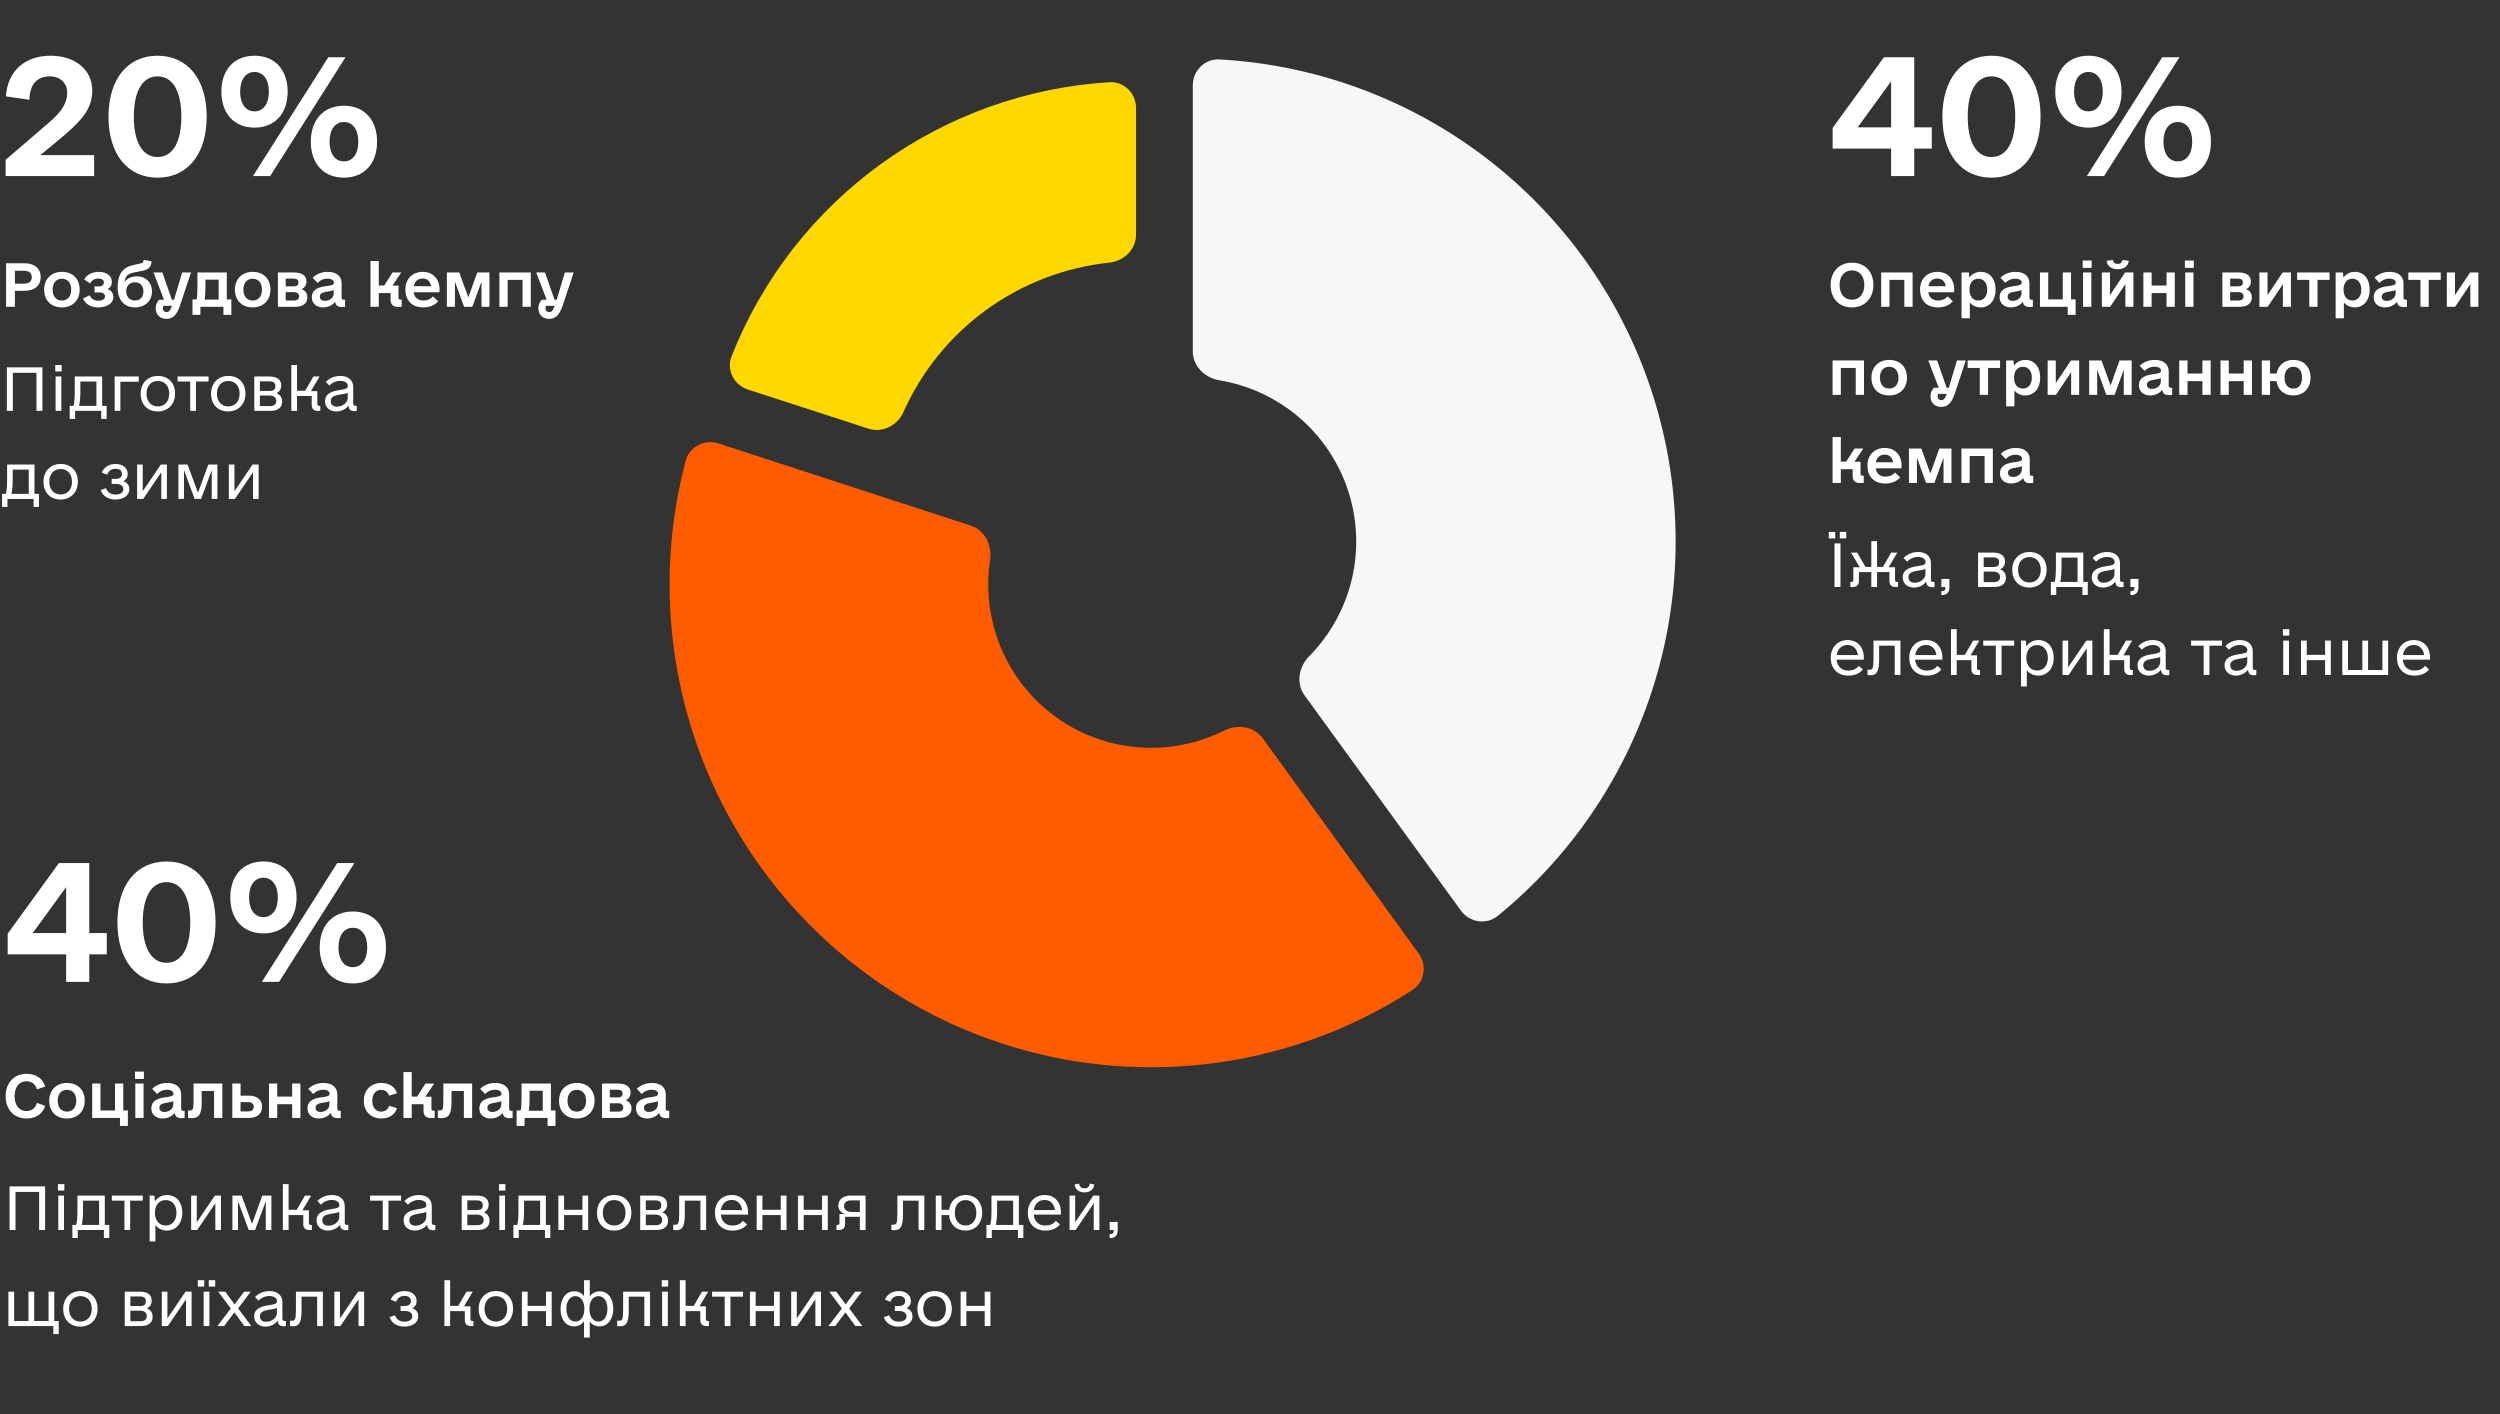 <svg width="937" height="530" viewBox="0 0 937 530" fill="none" xmlns="http://www.w3.org/2000/svg">
<rect x="0" y="0" width="937" height="530" fill="#333333" stroke="none"/>
<path d="M9.98 419.215C13.461 419.215 16.039 417.41 16.941 414.445L13.848 413.371C13.246 415.348 11.871 416.422 9.938 416.422C7.188 416.422 5.469 414.273 5.469 410.836C5.469 407.398 7.23 405.25 9.938 405.25C11.871 405.25 13.246 406.324 13.848 408.301L16.941 407.227C15.996 404.176 13.461 402.457 9.98 402.457C5.297 402.457 2.117 405.852 2.117 410.836C2.117 415.906 5.254 419.215 9.98 419.215ZM25.105 419.215C29.059 419.215 31.766 416.551 31.766 412.555C31.766 408.516 29.145 405.895 25.105 405.895C21.152 405.895 18.445 408.559 18.445 412.555C18.445 416.594 21.066 419.215 25.105 419.215ZM25.105 416.637C22.957 416.637 21.625 415.09 21.625 412.555C21.625 410.02 22.957 408.473 25.105 408.473C27.254 408.473 28.586 410.02 28.586 412.555C28.586 415.09 27.254 416.637 25.105 416.637ZM46.203 416.207V406.109H43.109V416.207H37.652V406.109H34.559V419H44.957V422.008H47.922V416.207H46.203ZM50.586 404.391H53.938V401.641H50.586V404.391ZM50.715 419H53.809V406.109H50.715V419ZM68.676 416.336C68.16 416.336 67.902 416.078 67.902 415.562V410.191C67.902 407.527 65.969 405.895 62.703 405.895C60.426 405.895 58.535 406.668 57.031 408.086L58.879 410.02C59.867 408.988 61.156 408.43 62.531 408.43C64.078 408.43 65.023 409.031 65.023 409.934C65.023 410.793 63.949 411.008 62.273 411.223C59.824 411.523 56.73 412.168 56.73 415.434C56.73 417.711 58.449 419.215 60.941 419.215C62.832 419.215 64.508 418.398 65.453 417.109C65.668 418.484 66.484 419.086 68.074 419.086C68.633 419.086 68.977 419.043 69.191 419V416.336H68.676ZM61.586 416.766C60.426 416.766 59.738 416.164 59.738 415.176C59.738 413.758 61.156 413.543 62.617 413.285C63.691 413.113 64.422 412.984 64.938 412.684V414.016C64.938 415.52 63.434 416.766 61.586 416.766ZM83.328 406.109H72.543V412.684C72.543 415.82 72.242 416.207 71.211 416.207H70.481V419C70.824 419.043 71.34 419.086 71.812 419.086C74.562 419.086 75.594 417.625 75.594 413.027V408.902H80.234V419H83.328V406.109ZM93.383 410.664H90.16V406.109H87.066V419H93.383C96.348 419 98.238 417.41 98.238 414.832C98.238 412.254 96.391 410.664 93.383 410.664ZM92.953 416.551H90.16V413.07H92.953C94.328 413.07 95.102 413.672 95.102 414.789C95.102 415.949 94.328 416.551 92.953 416.551ZM109.496 406.109V411.008H103.91V406.109H100.816V419H103.91V413.844H109.496V419H112.59V406.109H109.496ZM127.199 416.336C126.684 416.336 126.426 416.078 126.426 415.562V410.191C126.426 407.527 124.492 405.895 121.227 405.895C118.949 405.895 117.059 406.668 115.555 408.086L117.402 410.02C118.391 408.988 119.68 408.43 121.055 408.43C122.602 408.43 123.547 409.031 123.547 409.934C123.547 410.793 122.473 411.008 120.797 411.223C118.348 411.523 115.254 412.168 115.254 415.434C115.254 417.711 116.973 419.215 119.465 419.215C121.355 419.215 123.031 418.398 123.977 417.109C124.191 418.484 125.008 419.086 126.598 419.086C127.156 419.086 127.5 419.043 127.715 419V416.336H127.199ZM120.109 416.766C118.949 416.766 118.262 416.164 118.262 415.176C118.262 413.758 119.68 413.543 121.141 413.285C122.215 413.113 122.945 412.984 123.461 412.684V414.016C123.461 415.52 121.957 416.766 120.109 416.766ZM142.926 419.215C145.805 419.215 148.082 417.797 148.77 415.348L145.891 414.445C145.418 415.82 144.344 416.637 142.883 416.637C140.82 416.637 139.531 415.047 139.531 412.555C139.531 410.062 140.82 408.473 142.883 408.473C144.344 408.473 145.375 409.289 145.848 410.664L148.77 409.762C148.082 407.312 145.805 405.895 142.926 405.895C139.016 405.895 136.352 408.559 136.352 412.555C136.352 416.551 139.016 419.215 142.926 419.215ZM162.348 416.293C161.961 416.293 161.703 416.035 161.703 415.648V411.051H159.426L162.734 406.109H159.469L156.332 411.008H154.312V401.812H151.219V419H154.312V413.844H158.738V416.379C158.738 418.141 159.727 419.043 161.531 419.043C162.047 419.043 162.391 419.043 162.906 419V416.293H162.348ZM176.957 406.109H166.172V412.684C166.172 415.82 165.871 416.207 164.84 416.207H164.109V419C164.453 419.043 164.969 419.086 165.441 419.086C168.191 419.086 169.223 417.625 169.223 413.027V408.902H173.863V419H176.957V406.109ZM191.609 416.336C191.094 416.336 190.836 416.078 190.836 415.562V410.191C190.836 407.527 188.902 405.895 185.637 405.895C183.359 405.895 181.469 406.668 179.965 408.086L181.812 410.02C182.801 408.988 184.09 408.43 185.465 408.43C187.012 408.43 187.957 409.031 187.957 409.934C187.957 410.793 186.883 411.008 185.207 411.223C182.758 411.523 179.664 412.168 179.664 415.434C179.664 417.711 181.383 419.215 183.875 419.215C185.766 419.215 187.441 418.398 188.387 417.109C188.602 418.484 189.418 419.086 191.008 419.086C191.566 419.086 191.91 419.043 192.125 419V416.336H191.609ZM184.52 416.766C183.359 416.766 182.672 416.164 182.672 415.176C182.672 413.758 184.09 413.543 185.551 413.285C186.625 413.113 187.355 412.984 187.871 412.684V414.016C187.871 415.52 186.367 416.766 184.52 416.766ZM206.477 416.207V406.109H195.477V411.48C195.477 413.672 195.391 415.219 195.176 416.207H193.629V422.008H196.594V419H205.23V422.008H208.195V416.207H206.477ZM198.184 416.293C198.398 415.047 198.484 413.457 198.484 411.609V408.816H203.426V416.293H198.184ZM216.188 419.215C220.141 419.215 222.848 416.551 222.848 412.555C222.848 408.516 220.227 405.895 216.188 405.895C212.234 405.895 209.527 408.559 209.527 412.555C209.527 416.594 212.148 419.215 216.188 419.215ZM216.188 416.637C214.039 416.637 212.707 415.09 212.707 412.555C212.707 410.02 214.039 408.473 216.188 408.473C218.336 408.473 219.668 410.02 219.668 412.555C219.668 415.09 218.336 416.637 216.188 416.637ZM234.492 412.383C235.609 411.91 236.34 410.922 236.34 409.504C236.34 407.184 234.535 406.109 231.527 406.109H225.641V419H232C234.922 419 236.684 417.754 236.684 415.477C236.684 413.93 235.91 412.855 234.492 412.383ZM228.562 408.43H231.613C232.73 408.43 233.332 408.945 233.332 409.848C233.332 410.879 232.773 411.309 231.527 411.309H228.562V408.43ZM231.699 416.637H228.562V413.5H231.613C232.859 413.5 233.59 414.102 233.59 415.09C233.59 416.035 232.902 416.637 231.699 416.637ZM250.305 416.336C249.789 416.336 249.531 416.078 249.531 415.562V410.191C249.531 407.527 247.598 405.895 244.332 405.895C242.055 405.895 240.164 406.668 238.66 408.086L240.508 410.02C241.496 408.988 242.785 408.43 244.16 408.43C245.707 408.43 246.652 409.031 246.652 409.934C246.652 410.793 245.578 411.008 243.902 411.223C241.453 411.523 238.359 412.168 238.359 415.434C238.359 417.711 240.078 419.215 242.57 419.215C244.461 419.215 246.137 418.398 247.082 417.109C247.297 418.484 248.113 419.086 249.703 419.086C250.262 419.086 250.605 419.043 250.82 419V416.336H250.305ZM243.215 416.766C242.055 416.766 241.367 416.164 241.367 415.176C241.367 413.758 242.785 413.543 244.246 413.285C245.32 413.113 246.051 412.984 246.566 412.684V414.016C246.566 415.52 245.062 416.766 243.215 416.766ZM16.898 444.672H3.578V461H5.812V446.734H14.664V461H16.898V444.672ZM21.711 446.219H24.117V443.812H21.711V446.219ZM21.84 461H23.988V448.109H21.84V461ZM40.961 459.109H39.285V448.109H29.016V453.48C29.016 456.273 28.887 458.078 28.543 459.109H27.125V464.008H29.145V461H38.941V464.008H40.961V459.109ZM30.648 459.109C30.949 457.777 31.121 455.887 31.121 453.609V450H37.137V459.109H30.648ZM53.508 448.109H41.906V450H46.633V461H48.781V450H53.508V448.109ZM62.617 447.895C60.727 447.895 59.094 448.754 58.062 450.258L57.891 448.109H56.086V465.297H58.234V459.152C59.223 460.484 60.77 461.215 62.617 461.215C65.926 461.215 68.332 458.508 68.332 454.555C68.332 450.516 66.055 447.895 62.617 447.895ZM62.102 459.324C59.652 459.324 58.062 457.434 58.062 454.555C58.062 451.676 59.652 449.785 62.102 449.785C64.551 449.785 66.141 451.676 66.141 454.555C66.141 457.434 64.551 459.324 62.102 459.324ZM80.535 448.109L73.746 458.121V448.109H71.641V461H73.918L80.707 450.988V461H82.812V448.109H80.535ZM101.719 448.109H98.324L94.457 458.68L90.547 448.109H87.109V461H89.215V450.215L93.211 461H95.617L99.613 450.215V461H101.719V448.109ZM116.414 459.109C116.027 459.109 115.77 458.852 115.77 458.465V453.609H113.363L116.629 448.109H114.309L111.215 453.438H108.164V443.812H106.016V461H108.164V455.414H113.664V458.809C113.664 460.184 114.48 461 115.855 461H116.887V459.109H116.414ZM130.078 459.109C129.477 459.109 129.219 458.852 129.219 458.25V452.105C129.219 449.484 127.371 447.895 124.406 447.895C122.215 447.895 120.367 448.711 118.949 450.129L120.281 451.504C121.355 450.387 122.816 449.742 124.32 449.742C126.039 449.742 127.199 450.473 127.199 451.633C127.199 452.707 126.383 452.836 124.191 453.18C121.656 453.566 118.648 454.297 118.648 457.391C118.648 459.668 120.367 461.215 122.859 461.215C124.793 461.215 126.512 460.312 127.457 458.98C127.586 460.527 128.23 461.086 129.82 461.086C130.121 461.086 130.465 461.043 130.551 461V459.109H130.078ZM123.117 459.41C121.656 459.41 120.797 458.68 120.797 457.348C120.797 455.457 122.688 455.156 124.492 454.855C125.91 454.641 126.684 454.512 127.156 454.168V456.145C127.156 457.906 125.266 459.41 123.117 459.41ZM150.316 448.109H138.715V450H143.441V461H145.59V450H150.316V448.109ZM162.691 459.109C162.09 459.109 161.832 458.852 161.832 458.25V452.105C161.832 449.484 159.984 447.895 157.02 447.895C154.828 447.895 152.98 448.711 151.562 450.129L152.895 451.504C153.969 450.387 155.43 449.742 156.934 449.742C158.652 449.742 159.812 450.473 159.812 451.633C159.812 452.707 158.996 452.836 156.805 453.18C154.27 453.566 151.262 454.297 151.262 457.391C151.262 459.668 152.98 461.215 155.473 461.215C157.406 461.215 159.125 460.312 160.07 458.98C160.199 460.527 160.844 461.086 162.434 461.086C162.734 461.086 163.078 461.043 163.164 461V459.109H162.691ZM155.73 459.41C154.27 459.41 153.41 458.68 153.41 457.348C153.41 455.457 155.301 455.156 157.105 454.855C158.523 454.641 159.297 454.512 159.77 454.168V456.145C159.77 457.906 157.879 459.41 155.73 459.41ZM181.34 454.383C182.457 453.867 183.145 452.879 183.145 451.461C183.145 449.141 181.383 448.109 178.676 448.109H173.047V461H179.148C181.855 461 183.488 459.797 183.488 457.52C183.488 455.93 182.715 454.898 181.34 454.383ZM175.152 449.914H178.848C180.18 449.914 180.953 450.516 180.953 451.676C180.953 453.008 180.309 453.523 178.676 453.523H175.152V449.914ZM178.977 459.195H175.152V455.242H178.762C180.352 455.242 181.297 456.016 181.297 457.262C181.297 458.465 180.438 459.195 178.977 459.195ZM187.012 446.219H189.418V443.812H187.012V446.219ZM187.141 461H189.289V448.109H187.141V461ZM206.262 459.109H204.586V448.109H194.316V453.48C194.316 456.273 194.188 458.078 193.844 459.109H192.426V464.008H194.445V461H204.242V464.008H206.262V459.109ZM195.949 459.109C196.25 457.777 196.422 455.887 196.422 453.609V450H202.438V459.109H195.949ZM218.293 448.109V453.438H211.418V448.109H209.27V461H211.418V455.414H218.293V461H220.441V448.109H218.293ZM230.195 461.215C233.977 461.215 236.641 458.508 236.641 454.555C236.641 450.516 234.105 447.895 230.195 447.895C226.414 447.895 223.75 450.602 223.75 454.555C223.75 458.594 226.285 461.215 230.195 461.215ZM230.195 459.324C227.617 459.324 225.941 457.434 225.941 454.555C225.941 451.676 227.617 449.785 230.195 449.785C232.773 449.785 234.449 451.676 234.449 454.555C234.449 457.434 232.773 459.324 230.195 459.324ZM248.242 454.383C249.359 453.867 250.047 452.879 250.047 451.461C250.047 449.141 248.285 448.109 245.578 448.109H239.949V461H246.051C248.758 461 250.391 459.797 250.391 457.52C250.391 455.93 249.617 454.898 248.242 454.383ZM242.055 449.914H245.75C247.082 449.914 247.855 450.516 247.855 451.676C247.855 453.008 247.211 453.523 245.578 453.523H242.055V449.914ZM245.879 459.195H242.055V455.242H245.664C247.254 455.242 248.199 456.016 248.199 457.262C248.199 458.465 247.34 459.195 245.879 459.195ZM264.656 448.109H254.559V454.812C254.559 458.809 254.172 459.023 252.926 459.023H252.324V461C252.539 461.043 252.969 461.086 253.398 461.086C255.719 461.086 256.664 459.797 256.664 455.07V450H262.508V461H264.656V448.109ZM270.156 455.242H280.34C280.383 455.027 280.383 454.812 280.383 454.555C280.383 450.516 277.977 447.895 274.281 447.895C270.586 447.895 267.965 450.602 267.965 454.555C267.965 458.379 270.328 461.215 274.496 461.215C277.289 461.215 279.051 460.141 279.996 458.895L278.449 457.562C277.762 458.551 276.559 459.324 274.453 459.324C272.004 459.324 270.414 457.734 270.156 455.242ZM274.281 449.742C276.387 449.742 277.848 451.203 278.148 453.523H270.199C270.543 451.203 272.047 449.742 274.281 449.742ZM292.629 448.109V453.438H285.754V448.109H283.605V461H285.754V455.414H292.629V461H294.777V448.109H292.629ZM308.098 448.109V453.438H301.223V448.109H299.074V461H301.223V455.414H308.098V461H310.246V448.109H308.098ZM324.426 448.109H318.668C315.961 448.109 314.199 449.656 314.199 451.891C314.199 453.352 315.145 454.469 316.648 455.027H314.629V458.465C314.629 458.852 314.371 459.109 313.984 459.109H313.512V461H314.543C315.918 461 316.734 460.184 316.734 458.809V456.059H322.277V461H324.426V448.109ZM318.926 449.914H322.277V454.254H319.184C317.508 454.254 316.348 453.352 316.348 452.062C316.348 450.73 317.293 449.914 318.926 449.914ZM346.426 448.109H336.328V454.812C336.328 458.809 335.941 459.023 334.695 459.023H334.094V461C334.309 461.043 334.738 461.086 335.168 461.086C337.488 461.086 338.434 459.797 338.434 455.07V450H344.277V461H346.426V448.109ZM361.895 447.895C358.586 447.895 356.18 450.086 355.75 453.438H352.871V448.109H350.723V461H352.871V455.414H355.707C356.008 458.98 358.371 461.215 361.895 461.215C365.547 461.215 368.125 458.508 368.125 454.555C368.125 450.516 365.676 447.895 361.895 447.895ZM361.895 459.324C359.445 459.324 357.855 457.434 357.855 454.555C357.855 451.676 359.445 449.785 361.895 449.785C364.344 449.785 365.934 451.676 365.934 454.555C365.934 457.434 364.344 459.324 361.895 459.324ZM383.551 459.109H381.875V448.109H371.605V453.48C371.605 456.273 371.477 458.078 371.133 459.109H369.715V464.008H371.734V461H381.531V464.008H383.551V459.109ZM373.238 459.109C373.539 457.777 373.711 455.887 373.711 453.609V450H379.727V459.109H373.238ZM387.418 455.242H397.602C397.645 455.027 397.645 454.812 397.645 454.555C397.645 450.516 395.238 447.895 391.543 447.895C387.848 447.895 385.227 450.602 385.227 454.555C385.227 458.379 387.59 461.215 391.758 461.215C394.551 461.215 396.312 460.141 397.258 458.895L395.711 457.562C395.023 458.551 393.82 459.324 391.715 459.324C389.266 459.324 387.676 457.734 387.418 455.242ZM391.543 449.742C393.648 449.742 395.109 451.203 395.41 453.523H387.461C387.805 451.203 389.309 449.742 391.543 449.742ZM406.453 446.906C408.559 446.906 409.934 445.832 410.148 443.941L408.43 443.598C408.344 444.758 407.613 445.402 406.453 445.402C405.293 445.402 404.562 444.758 404.477 443.598L402.758 443.941C402.973 445.832 404.348 446.906 406.453 446.906ZM409.762 448.109L402.973 458.121V448.109H400.867V461H403.145L409.934 450.988V461H412.039V448.109H409.762ZM415.906 464.008H416.336C417.883 464.008 418.914 463.062 418.914 461V457.992H415.906V461H417.41V461.258C417.41 462.117 417.109 462.547 416.336 462.547H415.906V464.008ZM22.012 495.109H20.336V484.109H18.188V495.109H12.816V484.109H10.668V495.109H5.297V484.109H3.148V497H19.992V500.008H22.012V495.109ZM30.133 497.215C33.914 497.215 36.578 494.508 36.578 490.555C36.578 486.516 34.043 483.895 30.133 483.895C26.352 483.895 23.688 486.602 23.688 490.555C23.688 494.594 26.223 497.215 30.133 497.215ZM30.133 495.324C27.555 495.324 25.879 493.434 25.879 490.555C25.879 487.676 27.555 485.785 30.133 485.785C32.711 485.785 34.387 487.676 34.387 490.555C34.387 493.434 32.711 495.324 30.133 495.324ZM55.055 490.383C56.172 489.867 56.859 488.879 56.859 487.461C56.859 485.141 55.098 484.109 52.391 484.109H46.762V497H52.863C55.57 497 57.203 495.797 57.203 493.52C57.203 491.93 56.43 490.898 55.055 490.383ZM48.867 485.914H52.562C53.895 485.914 54.668 486.516 54.668 487.676C54.668 489.008 54.023 489.523 52.391 489.523H48.867V485.914ZM52.691 495.195H48.867V491.242H52.477C54.066 491.242 55.012 492.016 55.012 493.262C55.012 494.465 54.152 495.195 52.691 495.195ZM69.535 484.109L62.746 494.121V484.109H60.641V497H62.918L69.707 486.988V497H71.812V484.109H69.535ZM74.133 482.219H76.539V479.812H74.133V482.219ZM78.258 482.219H80.664V479.812H78.258V482.219ZM76.324 497H78.473V484.109H76.324V497ZM94.199 497L89.258 490.383L93.984 484.109H91.492L87.926 488.879L84.402 484.109H81.781L86.508 490.426L81.481 497H84.016L87.84 491.887L91.578 497H94.199ZM106.703 495.109C106.102 495.109 105.844 494.852 105.844 494.25V488.105C105.844 485.484 103.996 483.895 101.031 483.895C98.84 483.895 96.992 484.711 95.574 486.129L96.906 487.504C97.981 486.387 99.441 485.742 100.945 485.742C102.664 485.742 103.824 486.473 103.824 487.633C103.824 488.707 103.008 488.836 100.816 489.18C98.281 489.566 95.273 490.297 95.273 493.391C95.273 495.668 96.992 497.215 99.484 497.215C101.418 497.215 103.137 496.312 104.082 494.98C104.211 496.527 104.855 497.086 106.445 497.086C106.746 497.086 107.09 497.043 107.176 497V495.109H106.703ZM99.742 495.41C98.281 495.41 97.422 494.68 97.422 493.348C97.422 491.457 99.312 491.156 101.117 490.855C102.535 490.641 103.309 490.512 103.781 490.168V492.145C103.781 493.906 101.891 495.41 99.742 495.41ZM121.012 484.109H110.914V490.812C110.914 494.809 110.527 495.023 109.281 495.023H108.68V497C108.895 497.043 109.324 497.086 109.754 497.086C112.074 497.086 113.02 495.797 113.02 491.07V486H118.863V497H121.012V484.109ZM134.203 484.109L127.414 494.121V484.109H125.309V497H127.586L134.375 486.988V497H136.48V484.109H134.203ZM154.484 490.34C155.602 489.781 156.16 488.836 156.16 487.59C156.117 485.355 154.312 483.895 151.605 483.895C149.113 483.895 147.223 485.141 146.449 487.117L148.469 487.891C148.984 486.473 150.059 485.699 151.562 485.699C153.109 485.699 154.012 486.387 154.012 487.633C154.012 488.793 153.195 489.48 151.648 489.48H150.145V491.371H151.734C153.496 491.371 154.527 492.102 154.527 493.348C154.527 494.594 153.367 495.367 151.52 495.367C149.93 495.367 148.641 494.551 147.996 492.961L146.02 493.691C146.793 495.883 148.77 497.215 151.477 497.215C154.656 497.215 156.762 495.668 156.762 493.391C156.762 491.844 155.945 490.77 154.484 490.34ZM176.957 495.109C176.57 495.109 176.312 494.852 176.312 494.465V489.609H173.906L177.172 484.109H174.852L171.758 489.438H168.707V479.812H166.559V497H168.707V491.414H174.207V494.809C174.207 496.184 175.023 497 176.398 497H177.43V495.109H176.957ZM185.852 497.215C189.633 497.215 192.297 494.508 192.297 490.555C192.297 486.516 189.762 483.895 185.852 483.895C182.07 483.895 179.406 486.602 179.406 490.555C179.406 494.594 181.941 497.215 185.852 497.215ZM185.852 495.324C183.273 495.324 181.598 493.434 181.598 490.555C181.598 487.676 183.273 485.785 185.852 485.785C188.43 485.785 190.105 487.676 190.105 490.555C190.105 493.434 188.43 495.324 185.852 495.324ZM204.629 484.109V489.438H197.754V484.109H195.605V497H197.754V491.414H204.629V497H206.777V484.109H204.629ZM224.781 483.98C223.234 483.98 221.945 484.625 221.043 485.914V479.812H218.895V485.785C218.035 484.582 216.746 483.98 215.156 483.98C212.234 483.98 210.086 486.645 210.086 490.555C210.086 494.551 212.105 497.129 215.156 497.129C216.703 497.129 217.992 496.441 218.895 495.195V501.297H221.043V495.281C221.902 496.527 223.191 497.129 224.781 497.129C227.703 497.129 229.852 494.465 229.852 490.555C229.852 486.559 227.832 483.98 224.781 483.98ZM215.672 495.324C213.609 495.324 212.277 493.434 212.277 490.555C212.277 487.676 213.609 485.785 215.672 485.785C217.691 485.785 219.023 487.676 219.023 490.555C219.023 493.434 217.691 495.324 215.672 495.324ZM224.309 495.324C222.246 495.324 220.914 493.434 220.914 490.555C220.914 487.676 222.246 485.785 224.309 485.785C226.328 485.785 227.66 487.676 227.66 490.555C227.66 493.434 226.328 495.324 224.309 495.324ZM243.645 484.109H233.547V490.812C233.547 494.809 233.16 495.023 231.914 495.023H231.312V497C231.527 497.043 231.957 497.086 232.387 497.086C234.707 497.086 235.652 495.797 235.652 491.07V486H241.496V497H243.645V484.109ZM248.027 482.219H250.434V479.812H248.027V482.219ZM248.156 497H250.305V484.109H248.156V497ZM265.215 495.109C264.828 495.109 264.57 494.852 264.57 494.465V489.609H262.164L265.43 484.109H263.109L260.016 489.438H256.965V479.812H254.816V497H256.965V491.414H262.465V494.809C262.465 496.184 263.281 497 264.656 497H265.688V495.109H265.215ZM278.492 484.109H266.891V486H271.617V497H273.766V486H278.492V484.109ZM290.094 484.109V489.438H283.219V484.109H281.07V497H283.219V491.414H290.094V497H292.242V484.109H290.094ZM305.434 484.109L298.645 494.121V484.109H296.539V497H298.816L305.605 486.988V497H307.711V484.109H305.434ZM323.223 497L318.281 490.383L323.008 484.109H320.516L316.949 488.879L313.426 484.109H310.805L315.531 490.426L310.504 497H313.039L316.863 491.887L320.602 497H323.223ZM339.723 490.34C340.84 489.781 341.398 488.836 341.398 487.59C341.355 485.355 339.551 483.895 336.844 483.895C334.352 483.895 332.461 485.141 331.688 487.117L333.707 487.891C334.223 486.473 335.297 485.699 336.801 485.699C338.348 485.699 339.25 486.387 339.25 487.633C339.25 488.793 338.434 489.48 336.887 489.48H335.383V491.371H336.973C338.734 491.371 339.766 492.102 339.766 493.348C339.766 494.594 338.605 495.367 336.758 495.367C335.168 495.367 333.879 494.551 333.234 492.961L331.258 493.691C332.031 495.883 334.008 497.215 336.715 497.215C339.895 497.215 342 495.668 342 493.391C342 491.844 341.184 490.77 339.723 490.34ZM350.293 497.215C354.074 497.215 356.738 494.508 356.738 490.555C356.738 486.516 354.203 483.895 350.293 483.895C346.512 483.895 343.848 486.602 343.848 490.555C343.848 494.594 346.383 497.215 350.293 497.215ZM350.293 495.324C347.715 495.324 346.039 493.434 346.039 490.555C346.039 487.676 347.715 485.785 350.293 485.785C352.871 485.785 354.547 487.676 354.547 490.555C354.547 493.434 352.871 495.324 350.293 495.324ZM369.07 484.109V489.438H362.195V484.109H360.047V497H362.195V491.414H369.07V497H371.219V484.109H369.07Z" fill="white"/>
<path d="M40.023 349.719H33.461V323.469H22.094L2.875 349.953V357.688H24.789V368H33.461V357.688H40.023V349.719ZM12.25 349.719L24.789 332.492V349.719H12.25ZM62.406 368.586C73.656 368.586 80.805 359.797 80.805 345.734C80.805 331.672 73.656 322.883 62.406 322.883C51.156 322.883 44.008 331.672 44.008 345.734C44.008 359.797 51.156 368.586 62.406 368.586ZM62.406 360.852C56.781 360.852 53.5 355.344 53.5 345.734C53.5 336.125 56.781 330.617 62.406 330.617C68.031 330.617 71.312 336.125 71.312 345.734C71.312 355.344 68.031 360.852 62.406 360.852ZM98.734 349.836C106.352 349.836 111.156 344.562 111.156 336.359C111.156 328.156 106.352 322.883 98.734 322.883C91.117 322.883 86.312 328.156 86.312 336.359C86.312 344.562 91.117 349.836 98.734 349.836ZM98.148 368H104.594L132.836 323.469H126.391L98.148 368ZM98.734 343.742C95.453 343.742 93.344 340.93 93.344 336.359C93.344 331.789 95.453 328.977 98.734 328.977C102.016 328.977 104.125 331.789 104.125 336.359C104.125 340.93 102.016 343.742 98.734 343.742ZM132.25 368.586C139.867 368.586 144.672 363.312 144.672 355.109C144.672 346.906 139.867 341.633 132.25 341.633C124.633 341.633 119.828 346.906 119.828 355.109C119.828 363.312 124.633 368.586 132.25 368.586ZM132.25 362.492C128.969 362.492 126.859 359.68 126.859 355.109C126.859 350.539 128.969 347.727 132.25 347.727C135.531 347.727 137.641 350.539 137.641 355.109C137.641 359.68 135.531 362.492 132.25 362.492Z" fill="white"/>
<path d="M447.059 32C447.059 26.477 451.54 21.971 457.055 22.276C491.737 24.194 525.214 36.062 553.429 56.562C584.347 79.025 607.36 110.699 619.17 147.045C630.979 183.392 630.979 222.543 619.17 258.89C608.392 292.059 588.285 321.337 561.353 343.275C557.071 346.763 550.798 345.751 547.551 341.283L488.941 260.613C485.695 256.145 486.758 249.941 490.639 246.012C497.31 239.258 502.353 231.011 505.315 221.896C509.312 209.594 509.312 196.342 505.315 184.039C501.317 171.737 493.528 161.016 483.063 153.412C475.309 147.779 466.382 144.072 457.015 142.529C451.566 141.631 447.059 137.237 447.059 131.714V32Z" fill="#F5F7F8"/>
<path d="M531.707 357.361C534.942 361.825 533.967 368.091 529.339 371.086C500.227 389.923 466.255 400 431.468 400C393.351 400 356.212 387.901 325.375 365.438C294.538 342.975 271.585 311.301 259.807 274.954C249.059 241.791 248.118 206.291 256.984 172.719C258.395 167.373 264.073 164.5 269.33 166.213L363.867 197.01C369.112 198.719 371.895 204.355 371.067 209.809C369.64 219.2 370.405 228.842 373.36 237.962C377.348 250.265 385.117 260.987 395.555 268.591C405.994 276.195 418.565 280.29 431.468 280.29C441.013 280.29 450.377 278.049 458.83 273.804C463.774 271.321 470.016 272.228 473.262 276.708L531.707 357.361Z" fill="#FF5C00"/>
<path d="M280.34 146.01C275.083 144.305 272.177 138.644 274.207 133.504C285.554 104.782 304.884 79.805 330.015 61.576C355.153 43.342 384.928 32.705 415.804 30.811C421.317 30.473 425.798 34.982 425.798 40.505V87.908C425.798 93.431 421.309 97.854 415.816 98.431C399.215 100.174 383.298 106.242 369.699 116.106C356.101 125.97 345.402 139.206 338.611 154.429C336.363 159.47 330.774 162.37 325.524 160.667L280.34 146.01Z" fill="#FFD800"/>
<path d="M9.195 98.672H2.277V115H5.586V108.984H9.195C12.977 108.984 15.254 107.051 15.254 103.828C15.254 100.648 12.977 98.672 9.195 98.672ZM8.809 106.32H5.586V101.465H8.809C10.828 101.465 11.902 102.281 11.902 103.914C11.902 105.504 10.828 106.32 8.809 106.32ZM23.203 115.215C27.156 115.215 29.863 112.551 29.863 108.555C29.863 104.516 27.242 101.895 23.203 101.895C19.25 101.895 16.543 104.559 16.543 108.555C16.543 112.594 19.164 115.215 23.203 115.215ZM23.203 112.637C21.055 112.637 19.723 111.09 19.723 108.555C19.723 106.02 21.055 104.473 23.203 104.473C25.352 104.473 26.684 106.02 26.684 108.555C26.684 111.09 25.352 112.637 23.203 112.637ZM40.348 108.34C41.379 107.781 41.938 106.879 41.938 105.633C41.938 103.398 39.961 101.895 36.996 101.895C34.547 101.895 32.57 102.926 31.539 104.73L33.73 106.234C34.418 105.031 35.449 104.387 36.824 104.387C38.156 104.387 38.93 104.902 38.93 105.891C38.93 106.793 38.199 107.352 37.082 107.352H35.449V109.586H37.168C38.543 109.586 39.359 110.145 39.359 111.09C39.359 112.078 38.371 112.723 36.867 112.723C35.363 112.723 34.203 111.992 33.559 110.66L31.109 111.906C32.055 114.055 34.16 115.215 36.824 115.215C40.133 115.215 42.496 113.625 42.496 111.348C42.496 109.93 41.68 108.855 40.348 108.34ZM51.348 103.57C49.242 103.57 47.609 104.344 46.707 105.719C46.836 103.656 47.824 102.625 50.102 102.152L53.926 101.379C55.602 100.949 56.547 100.047 56.762 98.371L56.805 97.941L53.883 97.426L53.754 97.856C53.668 98.328 53.41 98.586 52.938 98.672L49.887 99.359C45.934 100.219 44.086 102.883 44.086 107.738C44.086 112.379 46.535 115.215 50.574 115.215C54.355 115.215 56.977 112.766 56.977 109.242C56.977 105.934 54.656 103.57 51.348 103.57ZM50.574 112.637C48.641 112.637 47.309 111.262 47.309 109.199C47.309 107.094 48.555 105.805 50.574 105.805C52.551 105.805 53.754 107.094 53.754 109.242C53.754 111.305 52.551 112.637 50.574 112.637ZM68.277 102.109L65.227 112.336H64.41L60.844 102.109H57.535L61.445 112.336H59.641C58.781 113.281 58.352 114.27 58.352 115.516C58.352 117.922 59.941 119.512 62.391 119.512C64.754 119.512 66.258 118.051 67.418 114.656L71.586 102.109H68.277ZM62.391 116.977C61.574 116.977 61.016 116.418 61.016 115.602C61.016 115.258 61.102 114.914 61.273 114.613H64.41L64.195 115.258C63.809 116.375 63.25 116.977 62.391 116.977ZM84.992 112.207V102.109H73.992V107.48C73.992 109.672 73.906 111.219 73.691 112.207H72.144V118.008H75.109V115H83.746V118.008H86.711V112.207H84.992ZM76.699 112.293C76.914 111.047 77 109.457 77 107.609V104.816H81.941V112.293H76.699ZM94.703 115.215C98.656 115.215 101.363 112.551 101.363 108.555C101.363 104.516 98.742 101.895 94.703 101.895C90.75 101.895 88.043 104.559 88.043 108.555C88.043 112.594 90.664 115.215 94.703 115.215ZM94.703 112.637C92.555 112.637 91.223 111.09 91.223 108.555C91.223 106.02 92.555 104.473 94.703 104.473C96.852 104.473 98.184 106.02 98.184 108.555C98.184 111.09 96.852 112.637 94.703 112.637ZM113.008 108.383C114.125 107.91 114.855 106.922 114.855 105.504C114.855 103.184 113.051 102.109 110.043 102.109H104.156V115H110.516C113.438 115 115.199 113.754 115.199 111.477C115.199 109.93 114.426 108.855 113.008 108.383ZM107.078 104.43H110.129C111.246 104.43 111.848 104.945 111.848 105.848C111.848 106.879 111.289 107.309 110.043 107.309H107.078V104.43ZM110.215 112.637H107.078V109.5H110.129C111.375 109.5 112.105 110.102 112.105 111.09C112.105 112.035 111.418 112.637 110.215 112.637ZM128.82 112.336C128.305 112.336 128.047 112.078 128.047 111.562V106.191C128.047 103.527 126.113 101.895 122.848 101.895C120.57 101.895 118.68 102.668 117.176 104.086L119.023 106.02C120.012 104.988 121.301 104.43 122.676 104.43C124.223 104.43 125.168 105.031 125.168 105.934C125.168 106.793 124.094 107.008 122.418 107.223C119.969 107.523 116.875 108.168 116.875 111.434C116.875 113.711 118.594 115.215 121.086 115.215C122.977 115.215 124.652 114.398 125.598 113.109C125.812 114.484 126.629 115.086 128.219 115.086C128.777 115.086 129.121 115.043 129.336 115V112.336H128.82ZM121.73 112.766C120.57 112.766 119.883 112.164 119.883 111.176C119.883 109.758 121.301 109.543 122.762 109.285C123.836 109.113 124.566 108.984 125.082 108.684V110.016C125.082 111.52 123.578 112.766 121.73 112.766ZM150.004 112.293C149.617 112.293 149.359 112.035 149.359 111.648V107.051H147.082L150.391 102.109H147.125L143.988 107.008H141.969V97.812H138.875V115H141.969V109.844H146.395V112.379C146.395 114.141 147.383 115.043 149.188 115.043C149.703 115.043 150.047 115.043 150.562 115V112.293H150.004ZM155.031 109.543H164.656C164.742 109.07 164.742 108.855 164.742 108.555C164.742 104.516 162.25 101.895 158.426 101.895C154.516 101.895 151.938 104.602 151.938 108.555C151.938 112.379 154.215 115.215 158.641 115.215C161.219 115.215 163.023 114.27 164.227 112.938L162.293 111.09C161.52 111.992 160.316 112.637 158.641 112.637C156.621 112.637 155.332 111.477 155.031 109.543ZM158.426 104.387C160.102 104.387 161.262 105.418 161.605 107.266H155.074C155.418 105.461 156.621 104.387 158.426 104.387ZM183.434 102.109H178.879L175.527 111.477L172.133 102.109H167.492V115H170.5V105.547L173.938 115H177.031L180.469 105.547V115H183.434V102.109ZM198.945 102.109H187.172V115H190.266V104.902H195.852V115H198.945V102.109ZM211.707 102.109L208.656 112.336H207.84L204.273 102.109H200.965L204.875 112.336H203.07C202.211 113.281 201.781 114.27 201.781 115.516C201.781 117.922 203.371 119.512 205.82 119.512C208.184 119.512 209.688 118.051 210.848 114.656L215.016 102.109H211.707ZM205.82 116.977C205.004 116.977 204.445 116.418 204.445 115.602C204.445 115.258 204.531 114.914 204.703 114.613H207.84L207.625 115.258C207.238 116.375 206.68 116.977 205.82 116.977ZM15.898 137.672H2.578V154H4.812V139.734H13.664V154H15.898V137.672ZM20.711 139.219H23.117V136.812H20.711V139.219ZM20.84 154H22.988V141.109H20.84V154ZM39.961 152.109H38.285V141.109H28.016V146.48C28.016 149.273 27.887 151.078 27.543 152.109H26.125V157.008H28.145V154H37.941V157.008H39.961V152.109ZM29.648 152.109C29.949 150.777 30.121 148.887 30.121 146.609V143H36.137V152.109H29.648ZM51.992 141.109H42.969V154H45.117V143.086H51.992V141.109ZM59.168 154.215C62.949 154.215 65.613 151.508 65.613 147.555C65.613 143.516 63.078 140.895 59.168 140.895C55.387 140.895 52.723 143.602 52.723 147.555C52.723 151.594 55.258 154.215 59.168 154.215ZM59.168 152.324C56.59 152.324 54.914 150.434 54.914 147.555C54.914 144.676 56.59 142.785 59.168 142.785C61.746 142.785 63.422 144.676 63.422 147.555C63.422 150.434 61.746 152.324 59.168 152.324ZM78.16 141.109H66.559V143H71.285V154H73.434V143H78.16V141.109ZM85.551 154.215C89.332 154.215 91.996 151.508 91.996 147.555C91.996 143.516 89.461 140.895 85.551 140.895C81.769 140.895 79.106 143.602 79.106 147.555C79.106 151.594 81.641 154.215 85.551 154.215ZM85.551 152.324C82.973 152.324 81.297 150.434 81.297 147.555C81.297 144.676 82.973 142.785 85.551 142.785C88.129 142.785 89.805 144.676 89.805 147.555C89.805 150.434 88.129 152.324 85.551 152.324ZM103.598 147.383C104.715 146.867 105.402 145.879 105.402 144.461C105.402 142.141 103.641 141.109 100.934 141.109H95.305V154H101.406C104.113 154 105.746 152.797 105.746 150.52C105.746 148.93 104.973 147.898 103.598 147.383ZM97.41 142.914H101.105C102.438 142.914 103.211 143.516 103.211 144.676C103.211 146.008 102.566 146.523 100.934 146.523H97.41V142.914ZM101.234 152.195H97.41V148.242H101.02C102.609 148.242 103.555 149.016 103.555 150.262C103.555 151.465 102.695 152.195 101.234 152.195ZM119.582 152.109C119.195 152.109 118.938 151.852 118.938 151.465V146.609H116.531L119.797 141.109H117.477L114.383 146.438H111.332V136.812H109.184V154H111.332V148.414H116.832V151.809C116.832 153.184 117.648 154 119.023 154H120.055V152.109H119.582ZM133.246 152.109C132.645 152.109 132.387 151.852 132.387 151.25V145.105C132.387 142.484 130.539 140.895 127.574 140.895C125.383 140.895 123.535 141.711 122.117 143.129L123.449 144.504C124.523 143.387 125.984 142.742 127.488 142.742C129.207 142.742 130.367 143.473 130.367 144.633C130.367 145.707 129.551 145.836 127.359 146.18C124.824 146.566 121.816 147.297 121.816 150.391C121.816 152.668 123.535 154.215 126.027 154.215C127.961 154.215 129.68 153.312 130.625 151.98C130.754 153.527 131.398 154.086 132.988 154.086C133.289 154.086 133.633 154.043 133.719 154V152.109H133.246ZM126.285 152.41C124.824 152.41 123.965 151.68 123.965 150.348C123.965 148.457 125.855 148.156 127.66 147.855C129.078 147.641 129.852 147.512 130.324 147.168V149.145C130.324 150.906 128.434 152.41 126.285 152.41ZM14.609 185.109H12.934V174.109H2.664V179.48C2.664 182.273 2.535 184.078 2.191 185.109H0.773V190.008H2.793V187H12.59V190.008H14.609V185.109ZM4.297 185.109C4.598 183.777 4.77 181.887 4.77 179.609V176H10.785V185.109H4.297ZM22.73 187.215C26.512 187.215 29.176 184.508 29.176 180.555C29.176 176.516 26.641 173.895 22.73 173.895C18.949 173.895 16.285 176.602 16.285 180.555C16.285 184.594 18.82 187.215 22.73 187.215ZM22.73 185.324C20.152 185.324 18.477 183.434 18.477 180.555C18.477 177.676 20.152 175.785 22.73 175.785C25.309 175.785 26.984 177.676 26.984 180.555C26.984 183.434 25.309 185.324 22.73 185.324ZM46.191 180.34C47.309 179.781 47.867 178.836 47.867 177.59C47.824 175.355 46.02 173.895 43.312 173.895C40.82 173.895 38.93 175.141 38.156 177.117L40.176 177.891C40.691 176.473 41.766 175.699 43.27 175.699C44.816 175.699 45.719 176.387 45.719 177.633C45.719 178.793 44.902 179.48 43.355 179.48H41.852V181.371H43.441C45.203 181.371 46.234 182.102 46.234 183.348C46.234 184.594 45.074 185.367 43.227 185.367C41.637 185.367 40.348 184.551 39.703 182.961L37.727 183.691C38.5 185.883 40.477 187.215 43.184 187.215C46.363 187.215 48.469 185.668 48.469 183.391C48.469 181.844 47.652 180.77 46.191 180.34ZM60.285 174.109L53.496 184.121V174.109H51.391V187H53.668L60.457 176.988V187H62.562V174.109H60.285ZM81.469 174.109H78.074L74.207 184.68L70.297 174.109H66.859V187H68.965V176.215L72.961 187H75.367L79.363 176.215V187H81.469V174.109ZM94.66 174.109L87.871 184.121V174.109H85.766V187H88.043L94.832 176.988V187H96.938V174.109H94.66Z" fill="white"/>
<path d="M15.117 58.148L21.211 53.109C30.586 45.375 34.57 41.039 34.57 33.891C34.57 26.273 28.359 21 19.219 20.883C9.375 20.766 2.812 26.625 2.227 36.117L11.016 37.406C11.133 31.312 14.18 28.617 18.633 28.617C22.5 28.617 25.195 31.078 25.195 34.711C25.195 38.227 23.555 41.625 17.93 46.312L2.109 59.906V66H35.273V58.148H15.117ZM59.062 66.586C70.312 66.586 77.461 57.797 77.461 43.734C77.461 29.672 70.312 20.883 59.062 20.883C47.812 20.883 40.664 29.672 40.664 43.734C40.664 57.797 47.812 66.586 59.062 66.586ZM59.062 58.852C53.438 58.852 50.156 53.344 50.156 43.734C50.156 34.125 53.438 28.617 59.062 28.617C64.688 28.617 67.969 34.125 67.969 43.734C67.969 53.344 64.688 58.852 59.062 58.852ZM95.391 47.836C103.008 47.836 107.812 42.562 107.812 34.359C107.812 26.156 103.008 20.883 95.391 20.883C87.773 20.883 82.969 26.156 82.969 34.359C82.969 42.562 87.773 47.836 95.391 47.836ZM94.805 66H101.25L129.492 21.469H123.047L94.805 66ZM95.391 41.742C92.109 41.742 90 38.93 90 34.359C90 29.789 92.109 26.977 95.391 26.977C98.672 26.977 100.781 29.789 100.781 34.359C100.781 38.93 98.672 41.742 95.391 41.742ZM128.906 66.586C136.523 66.586 141.328 61.312 141.328 53.109C141.328 44.906 136.523 39.633 128.906 39.633C121.289 39.633 116.484 44.906 116.484 53.109C116.484 61.312 121.289 66.586 128.906 66.586ZM128.906 60.492C125.625 60.492 123.516 57.68 123.516 53.109C123.516 48.539 125.625 45.727 128.906 45.727C132.188 45.727 134.297 48.539 134.297 53.109C134.297 57.68 132.188 60.492 128.906 60.492Z" fill="white"/>
<path d="M694.109 115.215C698.879 115.215 702.145 111.82 702.145 106.836C702.145 101.766 698.965 98.457 694.109 98.457C689.34 98.457 686.117 101.852 686.117 106.836C686.117 111.906 689.297 115.215 694.109 115.215ZM694.109 112.336C691.316 112.336 689.469 110.188 689.469 106.836C689.469 103.484 691.316 101.336 694.109 101.336C696.902 101.336 698.75 103.484 698.75 106.836C698.75 110.188 696.902 112.336 694.109 112.336ZM716.84 102.109H705.066V115H708.16V104.902H713.746V115H716.84V102.109ZM722.727 109.543H732.352C732.438 109.07 732.438 108.855 732.438 108.555C732.438 104.516 729.945 101.895 726.121 101.895C722.211 101.895 719.633 104.602 719.633 108.555C719.633 112.379 721.91 115.215 726.336 115.215C728.914 115.215 730.719 114.27 731.922 112.938L729.988 111.09C729.215 111.992 728.012 112.637 726.336 112.637C724.316 112.637 723.027 111.477 722.727 109.543ZM726.121 104.387C727.797 104.387 728.957 105.418 729.301 107.266H722.77C723.113 105.461 724.316 104.387 726.121 104.387ZM742.406 101.895C740.602 101.895 739.098 102.668 738.109 104.043L737.938 102.109H735.188V119.297H738.281V113.367C739.27 114.57 740.688 115.215 742.406 115.215C745.672 115.215 747.949 112.551 747.949 108.555C747.949 104.516 745.758 101.895 742.406 101.895ZM741.461 112.637C739.398 112.637 738.152 111.047 738.152 108.555C738.152 106.062 739.398 104.473 741.461 104.473C743.523 104.473 744.812 106.062 744.812 108.555C744.812 111.047 743.523 112.637 741.461 112.637ZM761.398 112.336C760.883 112.336 760.625 112.078 760.625 111.562V106.191C760.625 103.527 758.691 101.895 755.426 101.895C753.148 101.895 751.258 102.668 749.754 104.086L751.602 106.02C752.59 104.988 753.879 104.43 755.254 104.43C756.801 104.43 757.746 105.031 757.746 105.934C757.746 106.793 756.672 107.008 754.996 107.223C752.547 107.523 749.453 108.168 749.453 111.434C749.453 113.711 751.172 115.215 753.664 115.215C755.555 115.215 757.23 114.398 758.176 113.109C758.391 114.484 759.207 115.086 760.797 115.086C761.355 115.086 761.699 115.043 761.914 115V112.336H761.398ZM754.309 112.766C753.148 112.766 752.461 112.164 752.461 111.176C752.461 109.758 753.879 109.543 755.34 109.285C756.414 109.113 757.145 108.984 757.66 108.684V110.016C757.66 111.52 756.156 112.766 754.309 112.766ZM776.223 112.207V102.109H773.129V112.207H767.672V102.109H764.578V115H774.977V118.008H777.941V112.207H776.223ZM780.605 100.391H783.957V97.641H780.605V100.391ZM780.734 115H783.828V102.109H780.734V115ZM793.711 100.906C796.117 100.906 797.621 99.703 797.879 97.769L795.516 97.426C795.344 98.414 794.656 98.93 793.711 98.93C792.766 98.93 792.078 98.414 791.906 97.426L789.543 97.769C789.801 99.703 791.305 100.906 793.711 100.906ZM796.504 102.109L790.832 110.617V102.109H787.781V115H790.875L796.59 106.492V115H799.598V102.109H796.504ZM812.016 102.109V107.008H806.43V102.109H803.336V115H806.43V109.844H812.016V115H815.109V102.109H812.016ZM818.891 100.391H822.242V97.641H818.891V100.391ZM819.02 115H822.113V102.109H819.02V115ZM841.793 108.383C842.91 107.91 843.641 106.922 843.641 105.504C843.641 103.184 841.836 102.109 838.828 102.109H832.941V115H839.301C842.223 115 843.984 113.754 843.984 111.477C843.984 109.93 843.211 108.855 841.793 108.383ZM835.863 104.43H838.914C840.031 104.43 840.633 104.945 840.633 105.848C840.633 106.879 840.074 107.309 838.828 107.309H835.863V104.43ZM839 112.637H835.863V109.5H838.914C840.16 109.5 840.891 110.102 840.891 111.09C840.891 112.035 840.203 112.637 839 112.637ZM855.543 102.109L849.871 110.617V102.109H846.82V115H849.914L855.629 106.492V115H858.637V102.109H855.543ZM873.117 102.109H860.957V104.902H865.512V115H868.605V104.902H873.117V102.109ZM882.613 101.895C880.809 101.895 879.305 102.668 878.316 104.043L878.145 102.109H875.395V119.297H878.488V113.367C879.477 114.57 880.895 115.215 882.613 115.215C885.879 115.215 888.156 112.551 888.156 108.555C888.156 104.516 885.965 101.895 882.613 101.895ZM881.668 112.637C879.605 112.637 878.359 111.047 878.359 108.555C878.359 106.062 879.605 104.473 881.668 104.473C883.73 104.473 885.02 106.062 885.02 108.555C885.02 111.047 883.73 112.637 881.668 112.637ZM901.605 112.336C901.09 112.336 900.832 112.078 900.832 111.562V106.191C900.832 103.527 898.898 101.895 895.633 101.895C893.355 101.895 891.465 102.668 889.961 104.086L891.809 106.02C892.797 104.988 894.086 104.43 895.461 104.43C897.008 104.43 897.953 105.031 897.953 105.934C897.953 106.793 896.879 107.008 895.203 107.223C892.754 107.523 889.66 108.168 889.66 111.434C889.66 113.711 891.379 115.215 893.871 115.215C895.762 115.215 897.438 114.398 898.383 113.109C898.598 114.484 899.414 115.086 901.004 115.086C901.562 115.086 901.906 115.043 902.121 115V112.336H901.605ZM894.516 112.766C893.355 112.766 892.668 112.164 892.668 111.176C892.668 109.758 894.086 109.543 895.547 109.285C896.621 109.113 897.352 108.984 897.867 108.684V110.016C897.867 111.52 896.363 112.766 894.516 112.766ZM914.797 102.109H902.637V104.902H907.191V115H910.285V104.902H914.797V102.109ZM925.797 102.109L920.125 110.617V102.109H917.074V115H920.168L925.883 106.492V115H928.891V102.109H925.797ZM698.621 135.109H686.848V148H689.941V137.902H695.527V148H698.621V135.109ZM708.074 148.215C712.027 148.215 714.734 145.551 714.734 141.555C714.734 137.516 712.113 134.895 708.074 134.895C704.121 134.895 701.414 137.559 701.414 141.555C701.414 145.594 704.035 148.215 708.074 148.215ZM708.074 145.637C705.926 145.637 704.594 144.09 704.594 141.555C704.594 139.02 705.926 137.473 708.074 137.473C710.223 137.473 711.555 139.02 711.555 141.555C711.555 144.09 710.223 145.637 708.074 145.637ZM733.469 135.109L730.418 145.336H729.602L726.035 135.109H722.727L726.637 145.336H724.832C723.973 146.281 723.543 147.27 723.543 148.516C723.543 150.922 725.133 152.512 727.582 152.512C729.945 152.512 731.449 151.051 732.609 147.656L736.777 135.109H733.469ZM727.582 149.977C726.766 149.977 726.207 149.418 726.207 148.602C726.207 148.258 726.293 147.914 726.465 147.613H729.602L729.387 148.258C729 149.375 728.441 149.977 727.582 149.977ZM749.625 135.109H737.465V137.902H742.02V148H745.113V137.902H749.625V135.109ZM759.121 134.895C757.316 134.895 755.812 135.668 754.824 137.043L754.652 135.109H751.902V152.297H754.996V146.367C755.984 147.57 757.402 148.215 759.121 148.215C762.387 148.215 764.664 145.551 764.664 141.555C764.664 137.516 762.473 134.895 759.121 134.895ZM758.176 145.637C756.113 145.637 754.867 144.047 754.867 141.555C754.867 139.062 756.113 137.473 758.176 137.473C760.238 137.473 761.527 139.062 761.527 141.555C761.527 144.047 760.238 145.637 758.176 145.637ZM776.18 135.109L770.508 143.617V135.109H767.457V148H770.551L776.266 139.492V148H779.273V135.109H776.18ZM798.953 135.109H794.398L791.047 144.477L787.652 135.109H783.012V148H786.02V138.547L789.457 148H792.551L795.988 138.547V148H798.953V135.109ZM813.605 145.336C813.09 145.336 812.832 145.078 812.832 144.562V139.191C812.832 136.527 810.898 134.895 807.633 134.895C805.355 134.895 803.465 135.668 801.961 137.086L803.809 139.02C804.797 137.988 806.086 137.43 807.461 137.43C809.008 137.43 809.953 138.031 809.953 138.934C809.953 139.793 808.879 140.008 807.203 140.223C804.754 140.523 801.66 141.168 801.66 144.434C801.66 146.711 803.379 148.215 805.871 148.215C807.762 148.215 809.438 147.398 810.383 146.109C810.598 147.484 811.414 148.086 813.004 148.086C813.562 148.086 813.906 148.043 814.121 148V145.336H813.605ZM806.516 145.766C805.355 145.766 804.668 145.164 804.668 144.176C804.668 142.758 806.086 142.543 807.547 142.285C808.621 142.113 809.352 141.984 809.867 141.684V143.016C809.867 144.52 808.363 145.766 806.516 145.766ZM825.465 135.109V140.008H819.879V135.109H816.785V148H819.879V142.844H825.465V148H828.559V135.109H825.465ZM840.934 135.109V140.008H835.348V135.109H832.254V148H835.348V142.844H840.934V148H844.027V135.109H840.934ZM859.539 134.895C856.23 134.895 853.867 136.871 853.266 140.008H850.816V135.109H847.723V148H850.816V142.844H853.223C853.695 146.152 856.059 148.215 859.539 148.215C863.363 148.215 865.984 145.551 865.984 141.555C865.984 137.516 863.449 134.895 859.539 134.895ZM859.539 145.637C857.52 145.637 856.23 144.09 856.23 141.555C856.23 139.02 857.52 137.473 859.539 137.473C861.602 137.473 862.805 139.02 862.805 141.555C862.805 144.09 861.602 145.637 859.539 145.637ZM697.977 178.293C697.59 178.293 697.332 178.035 697.332 177.648V173.051H695.055L698.363 168.109H695.098L691.961 173.008H689.941V163.812H686.848V181H689.941V175.844H694.367V178.379C694.367 180.141 695.355 181.043 697.16 181.043C697.676 181.043 698.02 181.043 698.535 181V178.293H697.977ZM703.004 175.543H712.629C712.715 175.07 712.715 174.855 712.715 174.555C712.715 170.516 710.223 167.895 706.398 167.895C702.488 167.895 699.91 170.602 699.91 174.555C699.91 178.379 702.188 181.215 706.613 181.215C709.191 181.215 710.996 180.27 712.199 178.938L710.266 177.09C709.492 177.992 708.289 178.637 706.613 178.637C704.594 178.637 703.305 177.477 703.004 175.543ZM706.398 170.387C708.074 170.387 709.234 171.418 709.578 173.266H703.047C703.391 171.461 704.594 170.387 706.398 170.387ZM731.406 168.109H726.852L723.5 177.477L720.105 168.109H715.465V181H718.473V171.547L721.91 181H725.004L728.441 171.547V181H731.406V168.109ZM746.918 168.109H735.145V181H738.238V170.902H743.824V181H746.918V168.109ZM761.527 178.336C761.012 178.336 760.754 178.078 760.754 177.562V172.191C760.754 169.527 758.82 167.895 755.555 167.895C753.277 167.895 751.387 168.668 749.883 170.086L751.73 172.02C752.719 170.988 754.008 170.43 755.383 170.43C756.93 170.43 757.875 171.031 757.875 171.934C757.875 172.793 756.801 173.008 755.125 173.223C752.676 173.523 749.582 174.168 749.582 177.434C749.582 179.711 751.301 181.215 753.793 181.215C755.684 181.215 757.359 180.398 758.305 179.109C758.52 180.484 759.336 181.086 760.926 181.086C761.484 181.086 761.828 181.043 762.043 181V178.336H761.527ZM754.438 178.766C753.277 178.766 752.59 178.164 752.59 177.176C752.59 175.758 754.008 175.543 755.469 175.285C756.543 175.113 757.273 174.984 757.789 174.684V176.016C757.789 177.52 756.285 178.766 754.438 178.766ZM685.43 201.781H687.836V199.375H685.43V201.781ZM689.555 201.781H691.961V199.375H689.555V201.781ZM687.578 220H689.812V203.672H687.578V220ZM710.91 218.109C710.523 218.109 710.266 217.852 710.266 217.465V212.609H707.859L711.125 207.109H708.805L705.711 212.48H703.52V202.812H701.371V212.48H699.18L696.086 207.109H693.766L697.031 212.609H694.625V217.465C694.625 217.852 694.367 218.109 693.98 218.109H693.508V220H694.539C695.914 220 696.73 219.184 696.73 217.809V214.414H701.371V220H703.52V214.414H708.16V217.809C708.16 219.184 708.977 220 710.352 220H711.383V218.109H710.91ZM724.574 218.109C723.973 218.109 723.715 217.852 723.715 217.25V211.105C723.715 208.484 721.867 206.895 718.902 206.895C716.711 206.895 714.863 207.711 713.445 209.129L714.777 210.504C715.852 209.387 717.312 208.742 718.816 208.742C720.535 208.742 721.695 209.473 721.695 210.633C721.695 211.707 720.879 211.836 718.688 212.18C716.152 212.566 713.145 213.297 713.145 216.391C713.145 218.668 714.863 220.215 717.355 220.215C719.289 220.215 721.008 219.312 721.953 217.98C722.082 219.527 722.727 220.086 724.316 220.086C724.617 220.086 724.961 220.043 725.047 220V218.109H724.574ZM717.613 218.41C716.152 218.41 715.293 217.68 715.293 216.348C715.293 214.457 717.184 214.156 718.988 213.855C720.406 213.641 721.18 213.512 721.652 213.168V215.145C721.652 216.906 719.762 218.41 717.613 218.41ZM727.625 223.008H728.055C729.602 223.008 730.633 222.062 730.633 220V216.992H727.625V220H729.129V220.258C729.129 221.117 728.828 221.547 728.055 221.547H727.625V223.008ZM749.668 213.383C750.785 212.867 751.473 211.879 751.473 210.461C751.473 208.141 749.711 207.109 747.004 207.109H741.375V220H747.477C750.184 220 751.816 218.797 751.816 216.52C751.816 214.93 751.043 213.898 749.668 213.383ZM743.48 208.914H747.176C748.508 208.914 749.281 209.516 749.281 210.676C749.281 212.008 748.637 212.523 747.004 212.523H743.48V208.914ZM747.305 218.195H743.48V214.242H747.09C748.68 214.242 749.625 215.016 749.625 216.262C749.625 217.465 748.766 218.195 747.305 218.195ZM760.625 220.215C764.406 220.215 767.07 217.508 767.07 213.555C767.07 209.516 764.535 206.895 760.625 206.895C756.844 206.895 754.18 209.602 754.18 213.555C754.18 217.594 756.715 220.215 760.625 220.215ZM760.625 218.324C758.047 218.324 756.371 216.434 756.371 213.555C756.371 210.676 758.047 208.785 760.625 208.785C763.203 208.785 764.879 210.676 764.879 213.555C764.879 216.434 763.203 218.324 760.625 218.324ZM782.496 218.109H780.82V207.109H770.551V212.48C770.551 215.273 770.422 217.078 770.078 218.109H768.66V223.008H770.68V220H780.477V223.008H782.496V218.109ZM772.184 218.109C772.484 216.777 772.656 214.887 772.656 212.609V209H778.672V218.109H772.184ZM795.43 218.109C794.828 218.109 794.57 217.852 794.57 217.25V211.105C794.57 208.484 792.723 206.895 789.758 206.895C787.566 206.895 785.719 207.711 784.301 209.129L785.633 210.504C786.707 209.387 788.168 208.742 789.672 208.742C791.391 208.742 792.551 209.473 792.551 210.633C792.551 211.707 791.734 211.836 789.543 212.18C787.008 212.566 784 213.297 784 216.391C784 218.668 785.719 220.215 788.211 220.215C790.145 220.215 791.863 219.312 792.809 217.98C792.938 219.527 793.582 220.086 795.172 220.086C795.473 220.086 795.816 220.043 795.902 220V218.109H795.43ZM788.469 218.41C787.008 218.41 786.148 217.68 786.148 216.348C786.148 214.457 788.039 214.156 789.844 213.855C791.262 213.641 792.035 213.512 792.508 213.168V215.145C792.508 216.906 790.617 218.41 788.469 218.41ZM798.48 223.008H798.91C800.457 223.008 801.488 222.062 801.488 220V216.992H798.48V220H799.984V220.258C799.984 221.117 799.684 221.547 798.91 221.547H798.48V223.008ZM688.352 247.242H698.535C698.578 247.027 698.578 246.812 698.578 246.555C698.578 242.516 696.172 239.895 692.477 239.895C688.781 239.895 686.16 242.602 686.16 246.555C686.16 250.379 688.523 253.215 692.691 253.215C695.484 253.215 697.246 252.141 698.191 250.895L696.645 249.562C695.957 250.551 694.754 251.324 692.648 251.324C690.199 251.324 688.609 249.734 688.352 247.242ZM692.477 241.742C694.582 241.742 696.043 243.203 696.344 245.523H688.395C688.738 243.203 690.242 241.742 692.477 241.742ZM712.285 240.109H702.188V246.812C702.188 250.809 701.801 251.023 700.555 251.023H699.953V253C700.168 253.043 700.598 253.086 701.027 253.086C703.348 253.086 704.293 251.797 704.293 247.07V242H710.137V253H712.285V240.109ZM717.785 247.242H727.969C728.012 247.027 728.012 246.812 728.012 246.555C728.012 242.516 725.605 239.895 721.91 239.895C718.215 239.895 715.594 242.602 715.594 246.555C715.594 250.379 717.957 253.215 722.125 253.215C724.918 253.215 726.68 252.141 727.625 250.895L726.078 249.562C725.391 250.551 724.188 251.324 722.082 251.324C719.633 251.324 718.043 249.734 717.785 247.242ZM721.91 241.742C724.016 241.742 725.477 243.203 725.777 245.523H717.828C718.172 243.203 719.676 241.742 721.91 241.742ZM741.633 251.109C741.246 251.109 740.988 250.852 740.988 250.465V245.609H738.582L741.848 240.109H739.527L736.434 245.438H733.383V235.812H731.234V253H733.383V247.414H738.883V250.809C738.883 252.184 739.699 253 741.074 253H742.105V251.109H741.633ZM754.91 240.109H743.309V242H748.035V253H750.184V242H754.91V240.109ZM764.02 239.895C762.129 239.895 760.496 240.754 759.465 242.258L759.293 240.109H757.488V257.297H759.637V251.152C760.625 252.484 762.172 253.215 764.02 253.215C767.328 253.215 769.734 250.508 769.734 246.555C769.734 242.516 767.457 239.895 764.02 239.895ZM763.504 251.324C761.055 251.324 759.465 249.434 759.465 246.555C759.465 243.676 761.055 241.785 763.504 241.785C765.953 241.785 767.543 243.676 767.543 246.555C767.543 249.434 765.953 251.324 763.504 251.324ZM781.938 240.109L775.148 250.121V240.109H773.043V253H775.32L782.109 242.988V253H784.215V240.109H781.938ZM798.91 251.109C798.523 251.109 798.266 250.852 798.266 250.465V245.609H795.859L799.125 240.109H796.805L793.711 245.438H790.66V235.812H788.512V253H790.66V247.414H796.16V250.809C796.16 252.184 796.977 253 798.352 253H799.383V251.109H798.91ZM812.574 251.109C811.973 251.109 811.715 250.852 811.715 250.25V244.105C811.715 241.484 809.867 239.895 806.902 239.895C804.711 239.895 802.863 240.711 801.445 242.129L802.777 243.504C803.852 242.387 805.312 241.742 806.816 241.742C808.535 241.742 809.695 242.473 809.695 243.633C809.695 244.707 808.879 244.836 806.688 245.18C804.152 245.566 801.145 246.297 801.145 249.391C801.145 251.668 802.863 253.215 805.355 253.215C807.289 253.215 809.008 252.312 809.953 250.98C810.082 252.527 810.727 253.086 812.316 253.086C812.617 253.086 812.961 253.043 813.047 253V251.109H812.574ZM805.613 251.41C804.152 251.41 803.293 250.68 803.293 249.348C803.293 247.457 805.184 247.156 806.988 246.855C808.406 246.641 809.18 246.512 809.652 246.168V248.145C809.652 249.906 807.762 251.41 805.613 251.41ZM832.812 240.109H821.211V242H825.938V253H828.086V242H832.812V240.109ZM845.188 251.109C844.586 251.109 844.328 250.852 844.328 250.25V244.105C844.328 241.484 842.48 239.895 839.516 239.895C837.324 239.895 835.477 240.711 834.059 242.129L835.391 243.504C836.465 242.387 837.926 241.742 839.43 241.742C841.148 241.742 842.309 242.473 842.309 243.633C842.309 244.707 841.492 244.836 839.301 245.18C836.766 245.566 833.758 246.297 833.758 249.391C833.758 251.668 835.477 253.215 837.969 253.215C839.902 253.215 841.621 252.312 842.566 250.98C842.695 252.527 843.34 253.086 844.93 253.086C845.23 253.086 845.574 253.043 845.66 253V251.109H845.188ZM838.227 251.41C836.766 251.41 835.906 250.68 835.906 249.348C835.906 247.457 837.797 247.156 839.602 246.855C841.02 246.641 841.793 246.512 842.266 246.168V248.145C842.266 249.906 840.375 251.41 838.227 251.41ZM855.629 238.219H858.035V235.812H855.629V238.219ZM855.758 253H857.906V240.109H855.758V253ZM871.441 240.109V245.438H864.566V240.109H862.418V253H864.566V247.414H871.441V253H873.59V240.109H871.441ZM892.926 240.109V251.109H887.555V240.109H885.406V251.109H880.035V240.109H877.887V253H895.074V240.109H892.926ZM900.574 247.242H910.758C910.801 247.027 910.801 246.812 910.801 246.555C910.801 242.516 908.395 239.895 904.699 239.895C901.004 239.895 898.383 242.602 898.383 246.555C898.383 250.379 900.746 253.215 904.914 253.215C907.707 253.215 909.469 252.141 910.414 250.895L908.867 249.562C908.18 250.551 906.977 251.324 904.871 251.324C902.422 251.324 900.832 249.734 900.574 247.242ZM904.699 241.742C906.805 241.742 908.266 243.203 908.566 245.523H900.617C900.961 243.203 902.465 241.742 904.699 241.742Z" fill="white"/>
<path d="M724.023 47.719H717.461V21.469H706.094L686.875 47.953V55.688H708.789V66H717.461V55.688H724.023V47.719ZM696.25 47.719L708.789 30.492V47.719H696.25ZM746.406 66.586C757.656 66.586 764.805 57.797 764.805 43.734C764.805 29.672 757.656 20.883 746.406 20.883C735.156 20.883 728.008 29.672 728.008 43.734C728.008 57.797 735.156 66.586 746.406 66.586ZM746.406 58.852C740.781 58.852 737.5 53.344 737.5 43.734C737.5 34.125 740.781 28.617 746.406 28.617C752.031 28.617 755.312 34.125 755.312 43.734C755.312 53.344 752.031 58.852 746.406 58.852ZM782.734 47.836C790.352 47.836 795.156 42.562 795.156 34.359C795.156 26.156 790.352 20.883 782.734 20.883C775.117 20.883 770.312 26.156 770.312 34.359C770.312 42.562 775.117 47.836 782.734 47.836ZM782.148 66H788.594L816.836 21.469H810.391L782.148 66ZM782.734 41.742C779.453 41.742 777.344 38.93 777.344 34.359C777.344 29.789 779.453 26.977 782.734 26.977C786.016 26.977 788.125 29.789 788.125 34.359C788.125 38.93 786.016 41.742 782.734 41.742ZM816.25 66.586C823.867 66.586 828.672 61.312 828.672 53.109C828.672 44.906 823.867 39.633 816.25 39.633C808.633 39.633 803.828 44.906 803.828 53.109C803.828 61.312 808.633 66.586 816.25 66.586ZM816.25 60.492C812.969 60.492 810.859 57.68 810.859 53.109C810.859 48.539 812.969 45.727 816.25 45.727C819.531 45.727 821.641 48.539 821.641 53.109C821.641 57.68 819.531 60.492 816.25 60.492Z" fill="white"/>
</svg>
